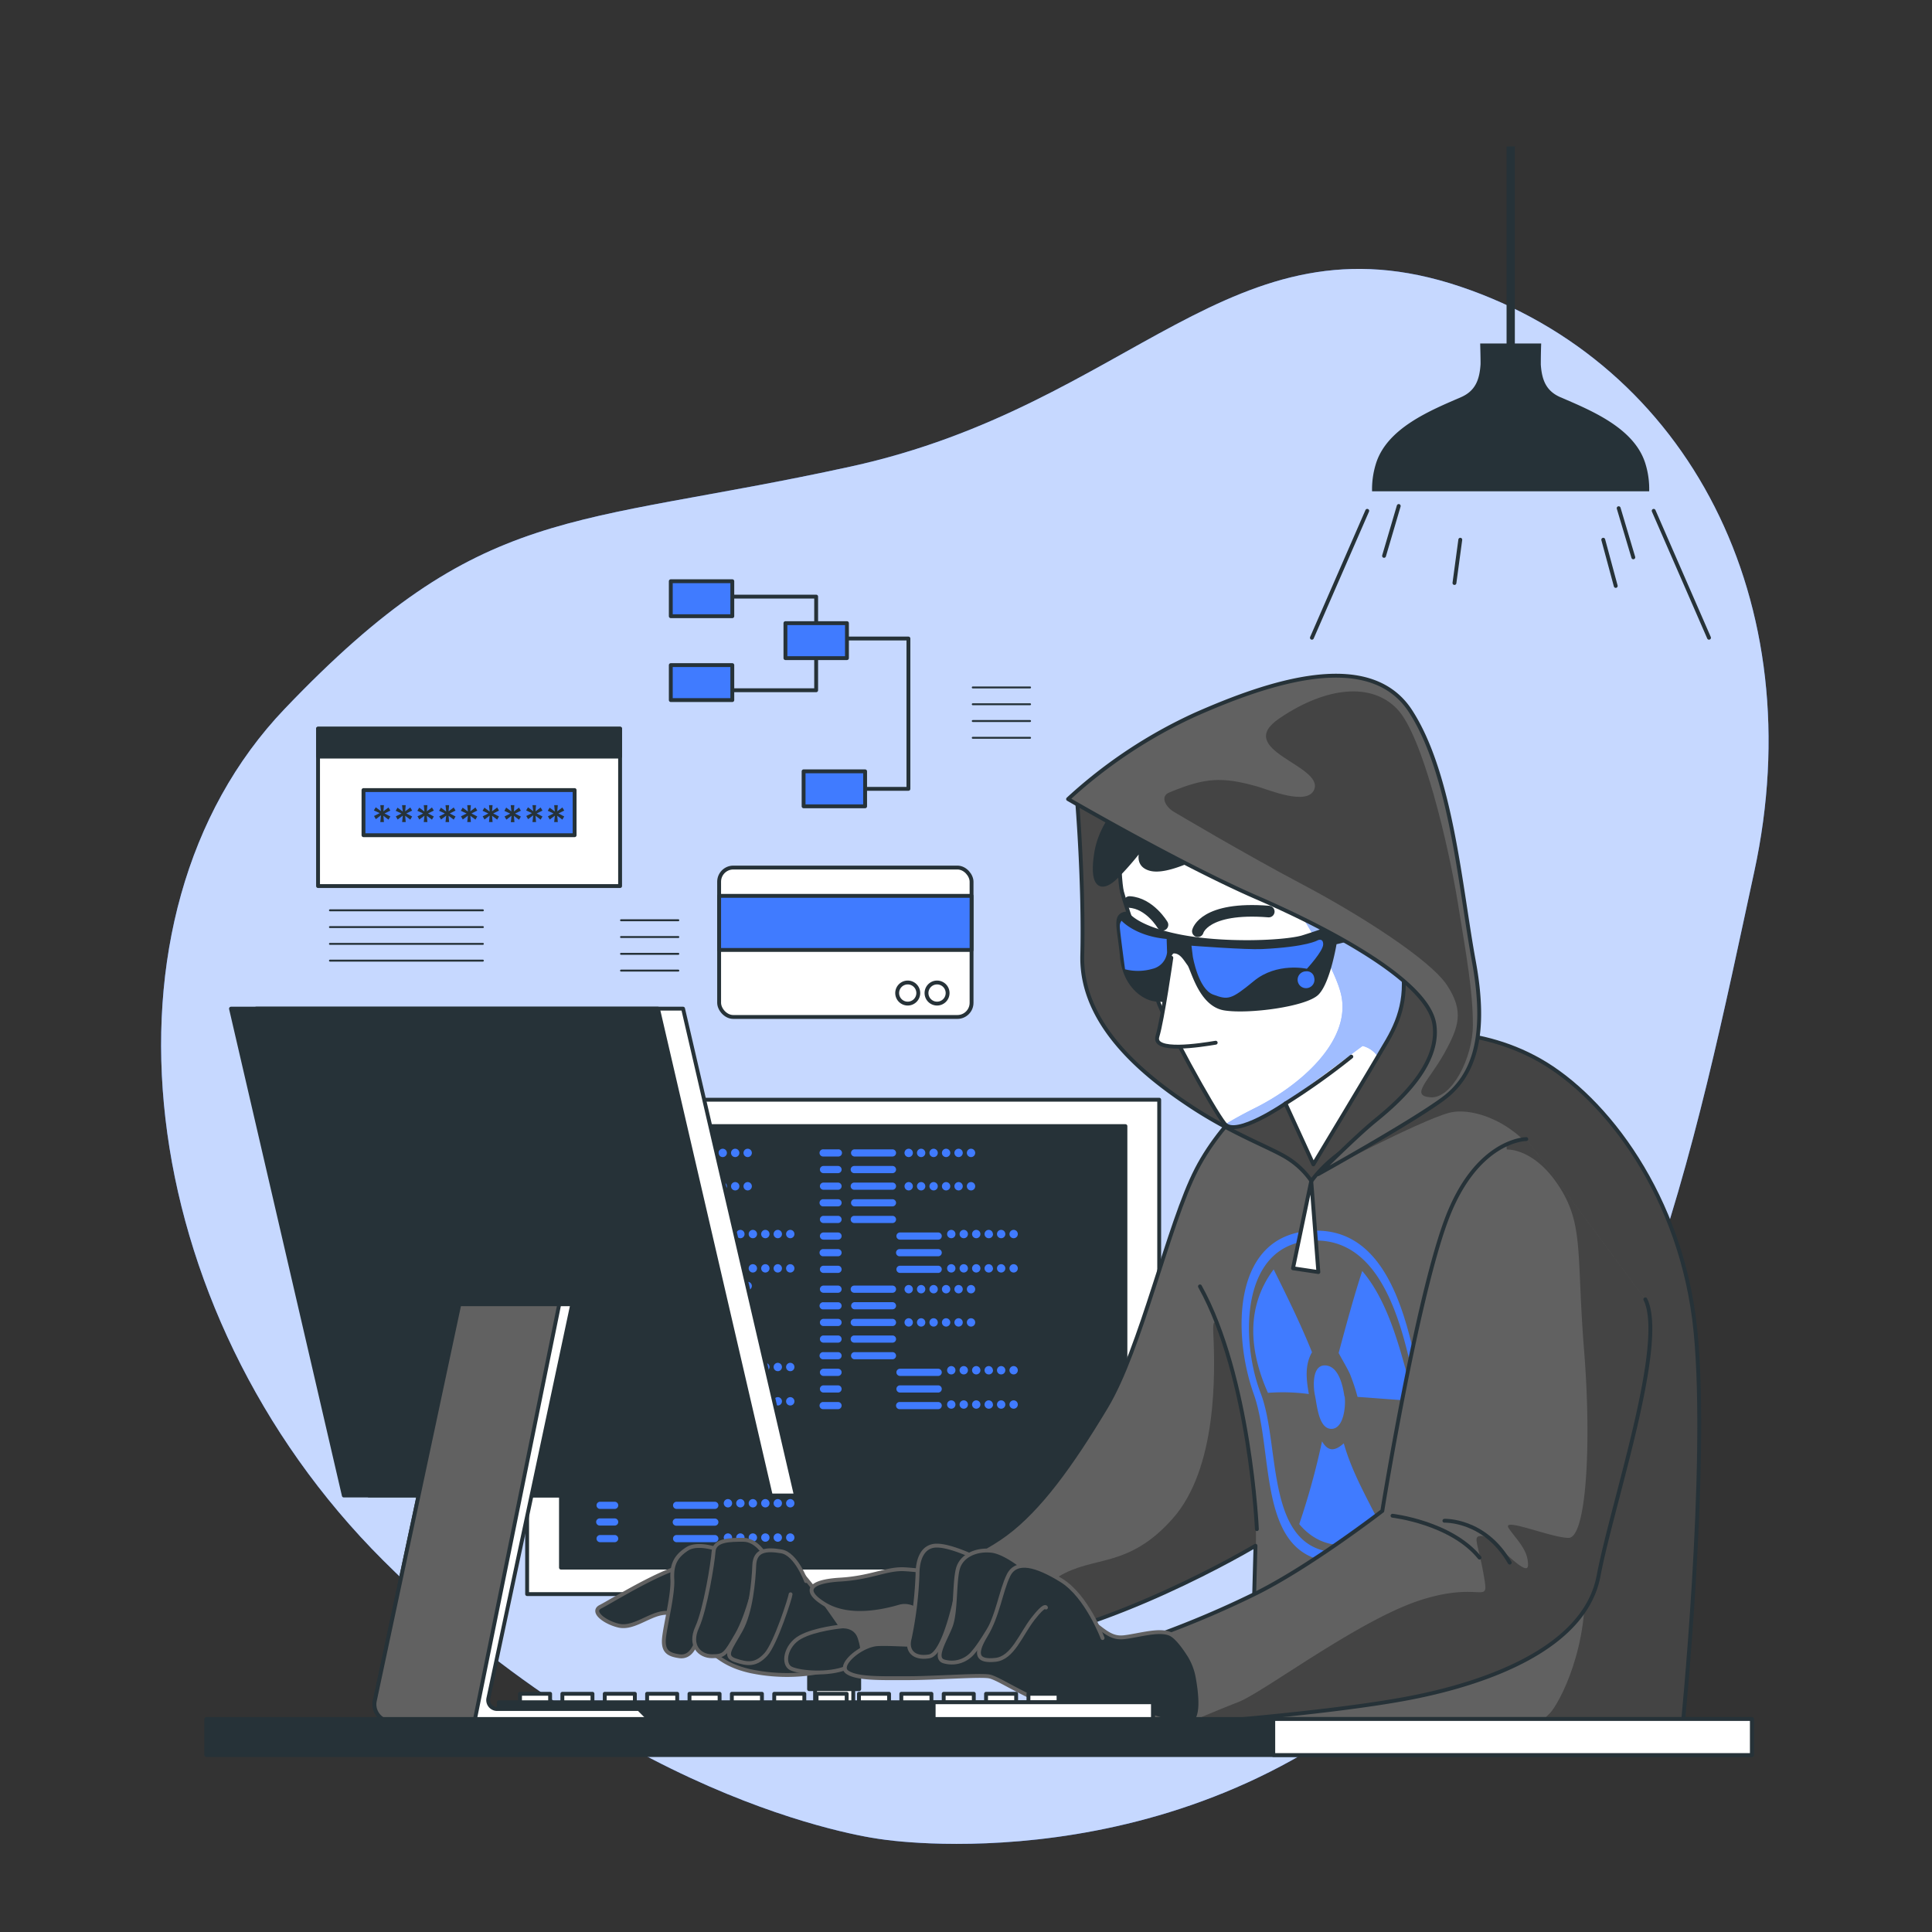<svg xmlns="http://www.w3.org/2000/svg" xmlns:xlink="http://www.w3.org/1999/xlink" viewBox="0 0 500 500"><rect x="0" y="0" width="500" height="500" fill="#333333" stroke="none"/><defs><clipPath id="freepik--clip-path--inject-122"><path d="M330.91,278.32s-13.86,10-21.23,24.27-14.3,46.36-23.39,61.52S269,390.54,260.29,397s-21.66,10.83-29,12.13-27.3,3.47-27.3,3.47l.87,16.46s16.9.44,49-2.6,71.06-26.43,71.06-26.43l-1.3,48.1H435.33s6.93-68.46,3.47-103.56S415.4,284,398.5,274.42s-34.66-7.36-45.49-6.5S330.91,278.32,330.91,278.32Z" style="fill:#616161;stroke:#263238;stroke-linecap:round;stroke-linejoin:round"></path></clipPath><clipPath id="freepik--clip-path-2--inject-122"><path d="M289.37,208.18s0,18.7,1,22.64,7.55,22.63,9.19,27.88,14.43,28.53,17.38,32.14,15.74-5.25,15.74-5.25l7.22,15.75s15.59-25.88,19.2-32.12,5.65-13.12,3-23-2.88-10.2-19.28-18.07-40.34-17.05-44.93-20.33S290,205.89,289.37,208.18Z" style="fill:#fff;stroke:#263238;stroke-linecap:round;stroke-linejoin:round"></path></clipPath><clipPath id="freepik--clip-path-3--inject-122"><path d="M276.42,206.8s29.32,17,48.77,25.45,44.22,21.67,46,32.72-10.61,21.23-15.47,25.2-14.6,13.71-14.6,13.71,23.88-13.26,32.28-19.45,11.5-16.81,8-35.82-5.75-48.2-16.36-64.56-36.7-7.52-55.71.88A125.47,125.47,0,0,0,276.42,206.8Z" style="fill:#616161;stroke:#263238;stroke-linecap:round;stroke-linejoin:round"></path></clipPath><clipPath id="freepik--clip-path-4--inject-122"><path d="M395,294.79s-13,0-20.8,21.23-16.46,75-16.46,75-19.07,14.74-33.37,21.67A250.61,250.61,0,0,1,300.15,423s6.68,13.46,6.07,18.63c-.22,1.83,2.15,4.38,2.15,4.38s36-2.65,56.34-6.55,45.49-13,49-31.63,17.73-60.29,12.1-71.56" style="fill:#616161;stroke:#263238;stroke-linecap:round;stroke-linejoin:round"></path></clipPath></defs><g id="freepik--background-simple--inject-122"><path d="M228.16,476s75.68,12.15,135.06-41S438.91,295.24,454,225.59,437,94,377.86,74.15s-84.75,30.64-157.73,46.6-95.18,9-146.47,62.71S34.19,339.05,99.18,403.84,228.16,476,228.16,476Z" style="fill:#407BFF"></path><path d="M228.16,476s75.68,12.15,135.06-41S438.91,295.24,454,225.59,437,94,377.86,74.15s-84.75,30.64-157.73,46.6-95.18,9-146.47,62.71S34.19,339.05,99.18,403.84,228.16,476,228.16,476Z" style="fill:#fff;opacity:0.7"></path></g><g id="freepik--Lamp--inject-122"><path d="M425.83,120c-2.82-9.2-14-13.76-22-17.2-3.73-1.62-4.8-4.51-5.07-8.45,0-.43,0-3,.1-5.46H383.07c.07,2.49.12,5,.09,5.46-.27,3.94-1.34,6.83-5.07,8.45-7.95,3.44-19.15,8-22,17.2a22.17,22.17,0,0,0-1,7.15h71.72A22.17,22.17,0,0,0,425.83,120Z" style="fill:#263238"></path><rect x="389.9" y="37.89" width="2.14" height="52.47" style="fill:#263238"></rect><line x1="353.84" y1="132.2" x2="339.52" y2="165.05" style="fill:none;stroke:#263238;stroke-linecap:round;stroke-linejoin:round"></line><line x1="427.97" y1="132.2" x2="442.29" y2="165.05" style="fill:none;stroke:#263238;stroke-linecap:round;stroke-linejoin:round"></line><line x1="361.99" y1="130.95" x2="358.19" y2="143.86" style="fill:none;stroke:#263238;stroke-linecap:round;stroke-linejoin:round"></line><line x1="418.91" y1="131.52" x2="422.7" y2="144.24" style="fill:none;stroke:#263238;stroke-linecap:round;stroke-linejoin:round"></line><line x1="414.92" y1="139.68" x2="418.15" y2="151.64" style="fill:none;stroke:#263238;stroke-linecap:round;stroke-linejoin:round"></line><line x1="377.92" y1="139.68" x2="376.41" y2="150.88" style="fill:none;stroke:#263238;stroke-linecap:round;stroke-linejoin:round"></line></g><g id="freepik--Icons--inject-122"><polyline points="185.9 154.4 211.22 154.4 211.22 178.64 183.73 178.64" style="fill:none;stroke:#263238;stroke-linecap:round;stroke-linejoin:round"></polyline><polyline points="215.93 204.15 235.1 204.15 235.1 165.25 217.01 165.25" style="fill:none;stroke:#263238;stroke-linecap:round;stroke-linejoin:round"></polyline><rect x="173.6" y="150.42" width="15.92" height="9.05" style="fill:#407BFF;stroke:#263238;stroke-linecap:round;stroke-linejoin:round"></rect><rect x="203.27" y="161.27" width="15.92" height="9.05" style="fill:#407BFF;stroke:#263238;stroke-linecap:round;stroke-linejoin:round"></rect><rect x="207.97" y="199.62" width="15.92" height="9.05" style="fill:#407BFF;stroke:#263238;stroke-linecap:round;stroke-linejoin:round"></rect><rect x="173.6" y="172.13" width="15.92" height="9.05" style="fill:#407BFF;stroke:#263238;stroke-linecap:round;stroke-linejoin:round"></rect><rect x="186.11" y="224.52" width="65.33" height="38.67" rx="3.67" style="fill:#fff;stroke:#263238;stroke-linecap:round;stroke-linejoin:round"></rect><rect x="186.11" y="231.85" width="65.33" height="14" style="fill:#407BFF;stroke:#263238;stroke-linecap:round;stroke-linejoin:round"></rect><path d="M237.65,257a2.73,2.73,0,1,0-2.73,2.73A2.73,2.73,0,0,0,237.65,257Z" style="fill:#fff;stroke:#263238;stroke-linecap:round;stroke-linejoin:round"></path><path d="M245.24,257a2.73,2.73,0,1,0-2.73,2.73A2.73,2.73,0,0,0,245.24,257Z" style="fill:#fff;stroke:#263238;stroke-linecap:round;stroke-linejoin:round"></path><rect x="82.31" y="188.58" width="78.17" height="40.73" style="fill:#fff;stroke:#263238;stroke-linecap:round;stroke-linejoin:round"></rect><rect x="82.31" y="188.58" width="78.17" height="7.22" style="fill:#263238;stroke:#263238;stroke-linecap:round;stroke-linejoin:round"></rect><rect x="94.07" y="204.47" width="54.64" height="11.68" style="fill:#407BFF;stroke:#263238;stroke-linecap:round;stroke-linejoin:round"></rect><path d="M98.42,208.37h.94l-.14,1.6,1.32-1,.48.81-1.51.74,1.51.78-.48.82-1.32-1,.14,1.63h-.94L98.6,211l-1.33,1-.47-.82,1.46-.74-1.5-.7.48-.81,1.35,1Z" style="fill:#263238"></path><path d="M104.05,208.37H105l-.14,1.6,1.33-1,.47.81-1.5.74,1.5.78-.47.82-1.33-1,.14,1.63h-.93l.17-1.66-1.33,1-.47-.82,1.47-.74-1.5-.7.47-.81,1.36,1Z" style="fill:#263238"></path><path d="M109.67,208.37h.94l-.14,1.6,1.32-1,.48.81-1.51.74,1.51.78-.48.82-1.32-1,.14,1.63h-.94l.18-1.66-1.33,1-.47-.82,1.46-.74-1.5-.7.48-.81,1.35,1Z" style="fill:#263238"></path><path d="M115.3,208.37h.93l-.14,1.6,1.33-1,.47.81-1.5.74,1.5.78-.47.82-1.33-1,.14,1.63h-.93l.17-1.66-1.33,1-.47-.82,1.47-.74-1.5-.7.47-.81,1.36,1Z" style="fill:#263238"></path><path d="M120.92,208.37h.94l-.14,1.6,1.32-1,.48.81-1.51.74,1.51.78-.48.82-1.32-1,.14,1.63h-.94l.18-1.66-1.33,1-.47-.82,1.46-.74-1.5-.7.48-.81,1.35,1Z" style="fill:#263238"></path><path d="M126.55,208.37h.93l-.14,1.6,1.33-1,.47.81-1.5.74,1.5.78-.47.82-1.33-1,.14,1.63h-.93l.17-1.66-1.33,1-.47-.82,1.47-.74-1.5-.7.47-.81,1.36,1Z" style="fill:#263238"></path><path d="M132.17,208.37h.94L133,210l1.32-1,.48.81-1.51.74,1.51.78-.48.82-1.32-1,.14,1.63h-.94l.18-1.66-1.33,1-.47-.82,1.46-.74-1.5-.7L131,209l1.35,1Z" style="fill:#263238"></path><path d="M137.8,208.37h.93l-.14,1.6,1.33-1,.47.81-1.5.74,1.5.78-.47.82-1.33-1,.14,1.63h-.93L138,211l-1.33,1-.47-.82,1.47-.74-1.5-.7.47-.81,1.36,1Z" style="fill:#263238"></path><path d="M143.42,208.37h.94l-.14,1.6,1.32-1,.48.81-1.51.74,1.51.78-.48.82-1.32-1,.14,1.63h-.94l.18-1.66-1.33,1-.47-.82,1.46-.74-1.5-.7.48-.81,1.35,1Z" style="fill:#263238"></path><line x1="251.75" y1="177.91" x2="266.58" y2="177.91" style="fill:none;stroke:#263238;stroke-linecap:round;stroke-linejoin:round;stroke-width:0.5px"></line><line x1="251.75" y1="182.26" x2="266.58" y2="182.26" style="fill:none;stroke:#263238;stroke-linecap:round;stroke-linejoin:round;stroke-width:0.5px"></line><line x1="251.75" y1="186.6" x2="266.58" y2="186.6" style="fill:none;stroke:#263238;stroke-linecap:round;stroke-linejoin:round;stroke-width:0.5px"></line><line x1="251.75" y1="190.94" x2="266.58" y2="190.94" style="fill:none;stroke:#263238;stroke-linecap:round;stroke-linejoin:round;stroke-width:0.5px"></line><line x1="160.72" y1="238.16" x2="175.55" y2="238.16" style="fill:none;stroke:#263238;stroke-linecap:round;stroke-linejoin:round;stroke-width:0.5px"></line><line x1="160.72" y1="242.5" x2="175.55" y2="242.5" style="fill:none;stroke:#263238;stroke-linecap:round;stroke-linejoin:round;stroke-width:0.5px"></line><line x1="160.72" y1="246.85" x2="175.55" y2="246.85" style="fill:none;stroke:#263238;stroke-linecap:round;stroke-linejoin:round;stroke-width:0.5px"></line><line x1="160.72" y1="251.19" x2="175.55" y2="251.19" style="fill:none;stroke:#263238;stroke-linecap:round;stroke-linejoin:round;stroke-width:0.5px"></line><line x1="85.39" y1="235.59" x2="124.97" y2="235.59" style="fill:none;stroke:#263238;stroke-linecap:round;stroke-linejoin:round;stroke-width:0.5px"></line><line x1="85.39" y1="239.93" x2="124.97" y2="239.93" style="fill:none;stroke:#263238;stroke-linecap:round;stroke-linejoin:round;stroke-width:0.5px"></line><line x1="85.39" y1="244.27" x2="124.97" y2="244.27" style="fill:none;stroke:#263238;stroke-linecap:round;stroke-linejoin:round;stroke-width:0.5px"></line><line x1="85.39" y1="248.61" x2="124.97" y2="248.61" style="fill:none;stroke:#263238;stroke-linecap:round;stroke-linejoin:round;stroke-width:0.5px"></line></g><g id="freepik--device-2--inject-122"><rect x="210.94" y="409.82" width="9.88" height="37.64" style="fill:#fff;stroke:#263238;stroke-linecap:round;stroke-linejoin:round"></rect><rect x="209.39" y="409.82" width="12.97" height="27.33" style="fill:#263238;stroke:#263238;stroke-linecap:round;stroke-linejoin:round"></rect><rect x="136.42" y="284.6" width="163.58" height="127.95" style="fill:#fff;stroke:#263238;stroke-linecap:round;stroke-linejoin:round"></rect><rect x="145.18" y="291.44" width="146.08" height="114.26" style="fill:#263238;stroke:#263238;stroke-linecap:round;stroke-linejoin:round"></rect><path d="M159.07,299.3h-3.76a.93.93,0,1,1,0-1.85h3.76a.93.93,0,1,1,0,1.85Zm.93,3.38a.93.93,0,0,0-.93-.93h-3.76a.93.93,0,0,0,0,1.86h3.76A.93.93,0,0,0,160,302.68Zm0,4.3a.93.93,0,0,0-.93-.93h-3.76a.93.93,0,0,0,0,1.86h3.76A.92.92,0,0,0,160,307Zm0,4.31a.92.92,0,0,0-.93-.93h-3.76a.93.93,0,1,0,0,1.85h3.76A.92.92,0,0,0,160,311.29Zm0,4.3a.93.93,0,0,0-.93-.93h-3.76a.93.93,0,0,0,0,1.86h3.76A.93.93,0,0,0,160,315.59Zm0,4.3a.93.93,0,0,0-.93-.93h-3.76a.93.93,0,0,0,0,1.86h3.76A.92.92,0,0,0,160,319.89Zm0,4.31a.92.92,0,0,0-.93-.93h-3.76a.93.93,0,1,0,0,1.85h3.76A.92.92,0,0,0,160,324.2Zm0,4.3a.93.93,0,0,0-.93-.93h-3.76a.93.93,0,0,0,0,1.86h3.76A.93.93,0,0,0,160,328.5Zm14.09-30.12a.93.93,0,0,0-.93-.93h-9.88a.93.93,0,1,0,0,1.85h9.88A.93.93,0,0,0,174.09,298.38Zm0,4.3a.93.93,0,0,0-.93-.93h-9.88a.93.93,0,1,0,0,1.86h9.88A.93.93,0,0,0,174.09,302.68Zm0,4.3a.93.93,0,0,0-.93-.93h-9.88a.93.93,0,0,0,0,1.86h9.88A.93.93,0,0,0,174.09,307Zm0,4.31a.93.93,0,0,0-.93-.93h-9.88a.93.93,0,1,0,0,1.85h9.88A.93.93,0,0,0,174.09,311.29Zm0,4.3a.93.93,0,0,0-.93-.93h-9.88a.93.93,0,0,0,0,1.86h9.88A.93.93,0,0,0,174.09,315.59Zm11.83,4.3A.93.93,0,0,0,185,319h-9.88a.93.93,0,0,0,0,1.86H185A.92.92,0,0,0,185.92,319.89Zm0,4.31a.92.92,0,0,0-.93-.93h-9.88a.93.93,0,1,0,0,1.85H185A.92.92,0,0,0,185.92,324.2Zm0,4.3a.93.93,0,0,0-.93-.93h-9.88a.93.93,0,0,0,0,1.86H185A.93.93,0,0,0,185.92,328.5Zm-7.48-30.12a1.08,1.08,0,1,0-1.08,1.07A1.08,1.08,0,0,0,178.44,298.38Zm3.23,0a1.08,1.08,0,1,0-1.08,1.07A1.08,1.08,0,0,0,181.67,298.38Zm3.22,0a1.08,1.08,0,1,0-1.07,1.07A1.07,1.07,0,0,0,184.89,298.38Zm3.23,0a1.08,1.08,0,1,0-1.08,1.07A1.08,1.08,0,0,0,188.12,298.38Zm3.23,0a1.08,1.08,0,1,0-1.08,1.07A1.08,1.08,0,0,0,191.35,298.38Zm3.23,0a1.08,1.08,0,1,0-1.08,1.07A1.08,1.08,0,0,0,194.58,298.38ZM178.44,307a1.08,1.08,0,1,0-1.08,1.08A1.07,1.07,0,0,0,178.44,307Zm3.23,0a1.08,1.08,0,1,0-1.08,1.08A1.08,1.08,0,0,0,181.67,307Zm3.22,0a1.08,1.08,0,1,0-1.07,1.08A1.07,1.07,0,0,0,184.89,307Zm3.23,0a1.08,1.08,0,1,0-1.08,1.08A1.07,1.07,0,0,0,188.12,307Zm3.23,0a1.08,1.08,0,1,0-1.08,1.08A1.07,1.07,0,0,0,191.35,307Zm3.23,0a1.08,1.08,0,1,0-1.08,1.08A1.08,1.08,0,0,0,194.58,307Zm-5.11,12.37a1.08,1.08,0,1,0-1.08,1.08A1.08,1.08,0,0,0,189.47,319.35Zm3.22,0a1.08,1.08,0,1,0-1.07,1.08A1.07,1.07,0,0,0,192.69,319.35Zm3.23,0a1.08,1.08,0,1,0-1.08,1.08A1.07,1.07,0,0,0,195.92,319.35Zm3.23,0a1.08,1.08,0,1,0-1.08,1.08A1.07,1.07,0,0,0,199.15,319.35Zm3.22,0a1.08,1.08,0,1,0-1.07,1.08A1.07,1.07,0,0,0,202.37,319.35Zm3.23,0a1.08,1.08,0,1,0-1.07,1.08A1.07,1.07,0,0,0,205.6,319.35Zm-16.13,8.88a1.08,1.08,0,1,0-1.08,1.08A1.09,1.09,0,0,0,189.47,328.23Zm3.22,0a1.08,1.08,0,1,0-1.07,1.08A1.08,1.08,0,0,0,192.69,328.23Zm3.23,0a1.08,1.08,0,1,0-1.08,1.08A1.08,1.08,0,0,0,195.92,328.23Zm3.23,0a1.08,1.08,0,1,0-1.08,1.08A1.08,1.08,0,0,0,199.15,328.23Zm3.22,0a1.08,1.08,0,1,0-1.07,1.08A1.08,1.08,0,0,0,202.37,328.23Zm3.23,0a1.08,1.08,0,1,0-1.07,1.08A1.08,1.08,0,0,0,205.6,328.23Z" style="fill:#407BFF"></path><path d="M159.07,333.74h-3.76a.93.93,0,0,1,0-1.86h3.76a.93.93,0,0,1,0,1.86Zm.93,3.37a.92.92,0,0,0-.93-.92h-3.76a.93.93,0,1,0,0,1.85h3.76A.92.92,0,0,0,160,337.11Zm0,4.31a.92.92,0,0,0-.93-.93h-3.76a.93.93,0,0,0,0,1.86h3.76A.93.93,0,0,0,160,341.42Zm0,4.3a.93.93,0,0,0-.93-.93h-3.76a.93.93,0,0,0,0,1.86h3.76A.93.93,0,0,0,160,345.72Zm0,4.3a.93.93,0,0,0-.93-.93h-3.76a.93.93,0,0,0,0,1.86h3.76A.92.92,0,0,0,160,350Zm0,4.31a.92.92,0,0,0-.93-.93h-3.76a.93.93,0,0,0,0,1.86h3.76A.93.93,0,0,0,160,354.33Zm0,4.3a.93.93,0,0,0-.93-.93h-3.76a.93.93,0,0,0,0,1.86h3.76A.93.93,0,0,0,160,358.63Zm0,4.3a.93.93,0,0,0-.93-.93h-3.76a.93.93,0,0,0,0,1.86h3.76A.92.92,0,0,0,160,362.93Zm14.09-30.12a.93.93,0,0,0-.93-.93h-9.88a.93.93,0,1,0,0,1.86h9.88A.93.93,0,0,0,174.09,332.81Zm0,4.3a.93.93,0,0,0-.93-.92h-9.88a.93.93,0,1,0,0,1.85h9.88A.93.93,0,0,0,174.09,337.11Zm0,4.31a.93.93,0,0,0-.93-.93h-9.88a.93.93,0,1,0,0,1.86h9.88A.93.93,0,0,0,174.09,341.42Zm0,4.3a.93.93,0,0,0-.93-.93h-9.88a.93.93,0,0,0,0,1.86h9.88A.93.93,0,0,0,174.09,345.72Zm0,4.3a.93.93,0,0,0-.93-.93h-9.88a.93.93,0,0,0,0,1.86h9.88A.93.93,0,0,0,174.09,350Zm11.83,4.31a.92.92,0,0,0-.93-.93h-9.88a.93.93,0,1,0,0,1.86H185A.93.93,0,0,0,185.92,354.33Zm0,4.3a.93.93,0,0,0-.93-.93h-9.88a.93.93,0,0,0,0,1.86H185A.93.93,0,0,0,185.92,358.63Zm0,4.3A.93.93,0,0,0,185,362h-9.88a.93.93,0,1,0,0,1.86H185A.92.92,0,0,0,185.92,362.93Zm-7.48-30.12a1.08,1.08,0,1,0-1.08,1.08A1.08,1.08,0,0,0,178.44,332.81Zm3.23,0a1.08,1.08,0,1,0-1.08,1.08A1.09,1.09,0,0,0,181.67,332.81Zm3.22,0a1.08,1.08,0,1,0-1.07,1.08A1.08,1.08,0,0,0,184.89,332.81Zm3.23,0a1.08,1.08,0,1,0-1.08,1.08A1.08,1.08,0,0,0,188.12,332.81Zm3.23,0a1.08,1.08,0,1,0-1.08,1.08A1.08,1.08,0,0,0,191.35,332.81Zm3.23,0a1.08,1.08,0,1,0-1.08,1.08A1.09,1.09,0,0,0,194.58,332.81Zm-16.14,8.61a1.08,1.08,0,1,0-1.08,1.07A1.08,1.08,0,0,0,178.44,341.42Zm3.23,0a1.08,1.08,0,1,0-1.08,1.07A1.08,1.08,0,0,0,181.67,341.42Zm3.22,0a1.08,1.08,0,1,0-1.07,1.07A1.07,1.07,0,0,0,184.89,341.42Zm3.23,0a1.08,1.08,0,1,0-1.08,1.07A1.08,1.08,0,0,0,188.12,341.42Zm3.23,0a1.08,1.08,0,1,0-1.08,1.07A1.08,1.08,0,0,0,191.35,341.42Zm3.23,0a1.08,1.08,0,1,0-1.08,1.07A1.08,1.08,0,0,0,194.58,341.42Zm-5.11,12.37a1.08,1.08,0,1,0-1.08,1.07A1.08,1.08,0,0,0,189.47,353.79Zm3.22,0a1.08,1.08,0,1,0-1.07,1.07A1.07,1.07,0,0,0,192.69,353.79Zm3.23,0a1.08,1.08,0,1,0-1.08,1.07A1.08,1.08,0,0,0,195.92,353.79Zm3.23,0a1.08,1.08,0,1,0-1.08,1.07A1.08,1.08,0,0,0,199.15,353.79Zm3.22,0a1.08,1.08,0,1,0-1.07,1.07A1.07,1.07,0,0,0,202.37,353.79Zm3.23,0a1.08,1.08,0,1,0-1.07,1.07A1.07,1.07,0,0,0,205.6,353.79Zm-16.13,8.87a1.08,1.08,0,1,0-1.08,1.08A1.08,1.08,0,0,0,189.47,362.66Zm3.22,0a1.08,1.08,0,1,0-1.07,1.08A1.07,1.07,0,0,0,192.69,362.66Zm3.23,0a1.08,1.08,0,1,0-1.08,1.08A1.07,1.07,0,0,0,195.92,362.66Zm3.23,0a1.08,1.08,0,1,0-1.08,1.08A1.07,1.07,0,0,0,199.15,362.66Zm3.22,0a1.08,1.08,0,1,0-1.07,1.08A1.07,1.07,0,0,0,202.37,362.66Zm3.23,0a1.08,1.08,0,1,0-1.07,1.08A1.07,1.07,0,0,0,205.6,362.66Z" style="fill:#407BFF"></path><path d="M159.07,369h-3.76a.93.93,0,0,1,0-1.86h3.76a.93.93,0,0,1,0,1.86Zm.93,3.37a.93.93,0,0,0-.93-.93h-3.76a.93.93,0,0,0,0,1.86h3.76A.93.93,0,0,0,160,372.38Zm0,4.3a.93.93,0,0,0-.93-.93h-3.76a.93.93,0,0,0,0,1.86h3.76A.92.92,0,0,0,160,376.68Zm0,4.31a.92.92,0,0,0-.93-.93h-3.76a.93.93,0,1,0,0,1.85h3.76A.92.92,0,0,0,160,381Zm0,4.3a.93.93,0,0,0-.93-.93h-3.76a.93.93,0,0,0,0,1.86h3.76A.93.93,0,0,0,160,385.29Zm0,4.3a.93.93,0,0,0-.93-.93h-3.76a.93.93,0,0,0,0,1.86h3.76A.92.92,0,0,0,160,389.59Zm0,4.31a.92.92,0,0,0-.93-.93h-3.76a.93.93,0,1,0,0,1.85h3.76A.92.92,0,0,0,160,393.9Zm0,4.3a.93.93,0,0,0-.93-.93h-3.76a.93.93,0,0,0,0,1.86h3.76A.93.93,0,0,0,160,398.2Zm14.09-30.12a.93.93,0,0,0-.93-.93h-9.88a.93.93,0,1,0,0,1.86h9.88A.93.93,0,0,0,174.09,368.08Zm0,4.3a.93.93,0,0,0-.93-.93h-9.88a.93.93,0,0,0,0,1.86h9.88A.93.93,0,0,0,174.09,372.38Zm0,4.3a.93.93,0,0,0-.93-.93h-9.88a.93.93,0,0,0,0,1.86h9.88A.93.93,0,0,0,174.09,376.68Zm0,4.31a.93.93,0,0,0-.93-.93h-9.88a.93.93,0,1,0,0,1.85h9.88A.93.93,0,0,0,174.09,381Zm0,4.3a.93.93,0,0,0-.93-.93h-9.88a.93.93,0,1,0,0,1.86h9.88A.93.93,0,0,0,174.09,385.29Zm11.83,4.3a.93.93,0,0,0-.93-.93h-9.88a.93.93,0,0,0,0,1.86H185A.92.92,0,0,0,185.92,389.59Zm0,4.31A.92.92,0,0,0,185,393h-9.88a.93.93,0,1,0,0,1.85H185A.92.92,0,0,0,185.92,393.9Zm0,4.3a.93.93,0,0,0-.93-.93h-9.88a.93.93,0,1,0,0,1.86H185A.93.93,0,0,0,185.92,398.2Zm-7.48-30.12a1.08,1.08,0,1,0-1.08,1.07A1.08,1.08,0,0,0,178.44,368.08Zm3.23,0a1.08,1.08,0,1,0-1.08,1.07A1.08,1.08,0,0,0,181.67,368.08Zm3.22,0a1.08,1.08,0,1,0-1.07,1.07A1.07,1.07,0,0,0,184.89,368.08Zm3.23,0a1.08,1.08,0,1,0-1.08,1.07A1.08,1.08,0,0,0,188.12,368.08Zm3.23,0a1.08,1.08,0,1,0-1.08,1.07A1.08,1.08,0,0,0,191.35,368.08Zm3.23,0a1.08,1.08,0,1,0-1.08,1.07A1.08,1.08,0,0,0,194.58,368.08Zm-16.14,8.6a1.08,1.08,0,1,0-1.08,1.08A1.07,1.07,0,0,0,178.44,376.68Zm3.23,0a1.08,1.08,0,1,0-1.08,1.08A1.08,1.08,0,0,0,181.67,376.68Zm3.22,0a1.08,1.08,0,1,0-1.07,1.08A1.07,1.07,0,0,0,184.89,376.68Zm3.23,0a1.08,1.08,0,1,0-1.08,1.08A1.07,1.07,0,0,0,188.12,376.68Zm3.23,0a1.08,1.08,0,1,0-1.08,1.08A1.07,1.07,0,0,0,191.35,376.68Zm3.23,0a1.08,1.08,0,1,0-1.08,1.08A1.08,1.08,0,0,0,194.58,376.68Zm-5.11,12.37a1.08,1.08,0,1,0-1.08,1.08A1.08,1.08,0,0,0,189.47,389.05Zm3.22,0a1.08,1.08,0,1,0-1.07,1.08A1.07,1.07,0,0,0,192.69,389.05Zm3.23,0a1.08,1.08,0,1,0-1.08,1.08A1.07,1.07,0,0,0,195.92,389.05Zm3.23,0a1.08,1.08,0,1,0-1.08,1.08A1.07,1.07,0,0,0,199.15,389.05Zm3.22,0a1.08,1.08,0,1,0-1.07,1.08A1.07,1.07,0,0,0,202.37,389.05Zm3.23,0a1.08,1.08,0,1,0-1.07,1.08A1.07,1.07,0,0,0,205.6,389.05Zm-16.13,8.88a1.08,1.08,0,1,0-1.08,1.08A1.09,1.09,0,0,0,189.47,397.93Zm3.22,0a1.08,1.08,0,1,0-1.07,1.08A1.08,1.08,0,0,0,192.69,397.93Zm3.23,0a1.08,1.08,0,1,0-1.08,1.08A1.08,1.08,0,0,0,195.92,397.93Zm3.23,0a1.08,1.08,0,1,0-1.08,1.08A1.08,1.08,0,0,0,199.15,397.93Zm3.22,0A1.08,1.08,0,1,0,201.3,399,1.08,1.08,0,0,0,202.37,397.93Zm3.23,0a1.08,1.08,0,1,0-1.07,1.08A1.08,1.08,0,0,0,205.6,397.93Z" style="fill:#407BFF"></path><path d="M216.88,299.3h-3.76a.93.93,0,1,1,0-1.85h3.76a.93.93,0,1,1,0,1.85Zm.93,3.38a.93.93,0,0,0-.93-.93h-3.76a.93.93,0,1,0,0,1.86h3.76A.93.93,0,0,0,217.81,302.68Zm0,4.3a.93.93,0,0,0-.93-.93h-3.76a.93.93,0,0,0,0,1.86h3.76A.92.92,0,0,0,217.81,307Zm0,4.31a.92.92,0,0,0-.93-.93h-3.76a.93.93,0,1,0,0,1.85h3.76A.92.92,0,0,0,217.81,311.29Zm0,4.3a.93.93,0,0,0-.93-.93h-3.76a.93.93,0,0,0,0,1.86h3.76A.93.93,0,0,0,217.81,315.59Zm0,4.3a.93.93,0,0,0-.93-.93h-3.76a.93.93,0,0,0,0,1.86h3.76A.92.92,0,0,0,217.81,319.89Zm0,4.31a.92.92,0,0,0-.93-.93h-3.76a.93.93,0,1,0,0,1.85h3.76A.92.92,0,0,0,217.81,324.2Zm0,4.3a.93.93,0,0,0-.93-.93h-3.76a.93.93,0,0,0,0,1.86h3.76A.93.93,0,0,0,217.81,328.5Zm14.09-30.12a.93.93,0,0,0-.93-.93h-9.89a.93.93,0,0,0,0,1.85H231A.93.93,0,0,0,231.9,298.38Zm0,4.3a.93.93,0,0,0-.93-.93h-9.89a.93.93,0,0,0,0,1.86H231A.93.93,0,0,0,231.9,302.68Zm0,4.3a.93.93,0,0,0-.93-.93h-9.89a.93.93,0,0,0,0,1.86H231A.93.93,0,0,0,231.9,307Zm0,4.31a.93.93,0,0,0-.93-.93h-9.89a.93.93,0,0,0,0,1.85H231A.93.93,0,0,0,231.9,311.29Zm0,4.3a.93.93,0,0,0-.93-.93h-9.89a.93.93,0,0,0,0,1.86H231A.93.93,0,0,0,231.9,315.59Zm11.83,4.3a.93.93,0,0,0-.93-.93h-9.88a.93.93,0,1,0,0,1.86h9.88A.92.92,0,0,0,243.73,319.89Zm0,4.31a.92.92,0,0,0-.93-.93h-9.88a.93.93,0,1,0,0,1.85h9.88A.92.92,0,0,0,243.73,324.2Zm0,4.3a.93.93,0,0,0-.93-.93h-9.88a.93.93,0,1,0,0,1.86h9.88A.93.93,0,0,0,243.73,328.5Zm-7.48-30.12a1.08,1.08,0,1,0-1.08,1.07A1.08,1.08,0,0,0,236.25,298.38Zm3.22,0a1.08,1.08,0,1,0-1.07,1.07A1.07,1.07,0,0,0,239.47,298.38Zm3.23,0a1.08,1.08,0,1,0-1.07,1.07A1.07,1.07,0,0,0,242.7,298.38Zm3.23,0a1.08,1.08,0,1,0-1.08,1.07A1.08,1.08,0,0,0,245.93,298.38Zm3.23,0a1.08,1.08,0,1,0-1.08,1.07A1.08,1.08,0,0,0,249.16,298.38Zm3.22,0a1.08,1.08,0,1,0-1.07,1.07A1.07,1.07,0,0,0,252.38,298.38ZM236.25,307a1.08,1.08,0,1,0-1.08,1.08A1.07,1.07,0,0,0,236.25,307Zm3.22,0a1.08,1.08,0,1,0-1.07,1.08A1.07,1.07,0,0,0,239.47,307Zm3.23,0a1.08,1.08,0,1,0-1.07,1.08A1.07,1.07,0,0,0,242.7,307Zm3.23,0a1.08,1.08,0,1,0-1.08,1.08A1.07,1.07,0,0,0,245.93,307Zm3.23,0a1.08,1.08,0,1,0-1.08,1.08A1.07,1.07,0,0,0,249.16,307Zm3.22,0a1.08,1.08,0,1,0-1.07,1.08A1.07,1.07,0,0,0,252.38,307Zm-5.11,12.37a1.08,1.08,0,1,0-1.07,1.08A1.07,1.07,0,0,0,247.27,319.35Zm3.23,0a1.08,1.08,0,1,0-1.07,1.08A1.07,1.07,0,0,0,250.5,319.35Zm3.23,0a1.08,1.08,0,1,0-1.08,1.08A1.07,1.07,0,0,0,253.73,319.35Zm3.23,0a1.08,1.08,0,1,0-1.08,1.08A1.08,1.08,0,0,0,257,319.35Zm3.22,0a1.08,1.08,0,1,0-1.07,1.08A1.07,1.07,0,0,0,260.18,319.35Zm3.23,0a1.08,1.08,0,1,0-1.07,1.08A1.07,1.07,0,0,0,263.41,319.35Zm-16.14,8.88a1.08,1.08,0,1,0-1.07,1.08A1.08,1.08,0,0,0,247.27,328.23Zm3.23,0a1.08,1.08,0,1,0-1.07,1.08A1.08,1.08,0,0,0,250.5,328.23Zm3.23,0a1.08,1.08,0,1,0-1.08,1.08A1.08,1.08,0,0,0,253.73,328.23Zm3.23,0a1.08,1.08,0,1,0-1.08,1.08A1.09,1.09,0,0,0,257,328.23Zm3.22,0a1.08,1.08,0,1,0-1.07,1.08A1.08,1.08,0,0,0,260.18,328.23Zm3.23,0a1.08,1.08,0,1,0-1.07,1.08A1.08,1.08,0,0,0,263.41,328.23Z" style="fill:#407BFF"></path><path d="M216.88,334.57h-3.76a.93.93,0,0,1,0-1.86h3.76a.93.93,0,0,1,0,1.86Zm.93,3.38a.92.92,0,0,0-.93-.93h-3.76a.93.93,0,1,0,0,1.85h3.76A.92.92,0,0,0,217.81,338Zm0,4.3a.93.93,0,0,0-.93-.93h-3.76a.93.93,0,0,0,0,1.86h3.76A.93.93,0,0,0,217.81,342.25Zm0,4.3a.93.93,0,0,0-.93-.93h-3.76a.93.93,0,1,0,0,1.86h3.76A.93.93,0,0,0,217.81,346.55Zm0,4.3a.92.92,0,0,0-.93-.92h-3.76a.93.93,0,1,0,0,1.85h3.76A.92.92,0,0,0,217.81,350.85Zm0,4.31a.93.93,0,0,0-.93-.93h-3.76a.93.93,0,1,0,0,1.86h3.76A.93.93,0,0,0,217.81,355.16Zm0,4.3a.93.93,0,0,0-.93-.93h-3.76a.93.93,0,1,0,0,1.86h3.76A.93.93,0,0,0,217.81,359.46Zm0,4.3a.92.92,0,0,0-.93-.92h-3.76a.93.93,0,1,0,0,1.85h3.76A.92.92,0,0,0,217.81,363.76Zm14.09-30.12a.93.93,0,0,0-.93-.93h-9.89a.93.93,0,0,0,0,1.86H231A.93.93,0,0,0,231.9,333.64Zm0,4.31A.93.93,0,0,0,231,337h-9.89a.93.93,0,0,0,0,1.85H231A.93.93,0,0,0,231.9,338Zm0,4.3a.93.93,0,0,0-.93-.93h-9.89a.93.93,0,0,0,0,1.86H231A.93.93,0,0,0,231.9,342.25Zm0,4.3a.93.93,0,0,0-.93-.93h-9.89a.93.93,0,0,0,0,1.86H231A.93.93,0,0,0,231.9,346.55Zm0,4.3a.93.93,0,0,0-.93-.92h-9.89a.93.93,0,0,0,0,1.85H231A.93.93,0,0,0,231.9,350.85Zm11.83,4.31a.93.93,0,0,0-.93-.93h-9.88a.93.93,0,0,0,0,1.86h9.88A.93.93,0,0,0,243.73,355.16Zm0,4.3a.93.93,0,0,0-.93-.93h-9.88a.93.93,0,1,0,0,1.86h9.88A.93.93,0,0,0,243.73,359.46Zm0,4.3a.92.92,0,0,0-.93-.92h-9.88a.93.93,0,1,0,0,1.85h9.88A.92.92,0,0,0,243.73,363.76Zm-7.48-30.12a1.08,1.08,0,1,0-1.08,1.08A1.07,1.07,0,0,0,236.25,333.64Zm3.22,0a1.08,1.08,0,1,0-1.07,1.08A1.07,1.07,0,0,0,239.47,333.64Zm3.23,0a1.08,1.08,0,1,0-1.07,1.08A1.07,1.07,0,0,0,242.7,333.64Zm3.23,0a1.08,1.08,0,1,0-1.08,1.08A1.07,1.07,0,0,0,245.93,333.64Zm3.23,0a1.08,1.08,0,1,0-1.08,1.08A1.07,1.07,0,0,0,249.16,333.64Zm3.22,0a1.08,1.08,0,1,0-1.07,1.08A1.07,1.07,0,0,0,252.38,333.64Zm-16.13,8.61a1.08,1.08,0,1,0-1.08,1.07A1.08,1.08,0,0,0,236.25,342.25Zm3.22,0a1.08,1.08,0,1,0-1.07,1.07A1.07,1.07,0,0,0,239.47,342.25Zm3.23,0a1.08,1.08,0,1,0-1.07,1.07A1.07,1.07,0,0,0,242.7,342.25Zm3.23,0a1.08,1.08,0,1,0-1.08,1.07A1.08,1.08,0,0,0,245.93,342.25Zm3.23,0a1.08,1.08,0,1,0-1.08,1.07A1.08,1.08,0,0,0,249.16,342.25Zm3.22,0a1.08,1.08,0,1,0-1.07,1.07A1.07,1.07,0,0,0,252.38,342.25Zm-5.11,12.37a1.08,1.08,0,1,0-1.07,1.08A1.08,1.08,0,0,0,247.27,354.62Zm3.23,0a1.08,1.08,0,1,0-1.07,1.08A1.08,1.08,0,0,0,250.5,354.62Zm3.23,0a1.08,1.08,0,1,0-1.08,1.08A1.08,1.08,0,0,0,253.73,354.62Zm3.23,0a1.08,1.08,0,1,0-1.08,1.08A1.09,1.09,0,0,0,257,354.62Zm3.22,0a1.08,1.08,0,1,0-1.07,1.08A1.08,1.08,0,0,0,260.18,354.62Zm3.23,0a1.08,1.08,0,1,0-1.07,1.08A1.08,1.08,0,0,0,263.41,354.62Zm-16.14,8.88a1.08,1.08,0,1,0-1.07,1.07A1.07,1.07,0,0,0,247.27,363.5Zm3.23,0a1.08,1.08,0,1,0-1.07,1.07A1.07,1.07,0,0,0,250.5,363.5Zm3.23,0a1.08,1.08,0,1,0-1.08,1.07A1.08,1.08,0,0,0,253.73,363.5Zm3.23,0a1.08,1.08,0,1,0-1.08,1.07A1.08,1.08,0,0,0,257,363.5Zm3.22,0a1.08,1.08,0,1,0-1.07,1.07A1.07,1.07,0,0,0,260.18,363.5Zm3.23,0a1.08,1.08,0,1,0-1.07,1.07A1.07,1.07,0,0,0,263.41,363.5Z" style="fill:#407BFF"></path></g><g id="freepik--Character--inject-122"><path d="M330.91,278.32s-13.86,10-21.23,24.27-14.3,46.36-23.39,61.52S269,390.54,260.29,397s-21.66,10.83-29,12.13-27.3,3.47-27.3,3.47l.87,16.46s16.9.44,49-2.6,71.06-26.43,71.06-26.43l-1.3,48.1H435.33s6.93-68.46,3.47-103.56S415.4,284,398.5,274.42s-34.66-7.36-45.49-6.5S330.91,278.32,330.91,278.32Z" style="fill:#616161"></path><g style="clip-path:url(#freepik--clip-path--inject-122)"><path d="M398.5,274.42c-12-6.78-24.49-7.64-34.58-7.26l-22.81,36.72S367.5,290,375,288s23,4.5,27.5,21,6,80,7.5,98.5-6.5,33.5-9,36c-1.16,1.16-3.3,2.87-4,4.67h38.33s6.93-68.46,3.47-103.56S415.4,284,398.5,274.42Z" style="opacity:0.3"></path><path d="M345.9,404.27c-20.95-.64-15.95-28.13-21.46-43.58s-5.64-41.73,15.74-42.2,25,29,28.34,44.36S366.85,404.91,345.9,404.27Zm-19.64-43.72c5.25,13.58.9,40.76,19.94,41.22s23.86-24.52,20.82-39-7.41-42.07-26.79-41.72S321,347,326.26,360.55Zm26.28-31.62c-2.28,7-4.18,14.1-6.1,21.22.95,1.82,2,3.48,2.89,5.37a50.52,50.52,0,0,1,2,6c4.89.32,9.75.78,14.65,1C362.93,351.61,360,337.64,352.54,328.93Zm-13,21c-2.95-7.31-6.41-14.36-9.92-21.41-7.33,9.81-6.24,21.25-1.48,31.95a50,50,0,0,1,10.59.31C338.08,357.05,337.61,353.3,339.57,349.91Zm8.2,23.63c-2.26,2-4,2.19-5.6-.54a189.09,189.09,0,0,1-5.9,21.42c5.85,7,14.84,7.18,21.15.54C353.85,387.77,350,381.32,347.77,373.54Zm.19-12.19c-.38-2.61-1.43-7.82-4.93-8s-3.18,5.56-2.67,7.86.9,8.46,4.15,8.56S348.34,364,348,361.35Z" style="fill:#407BFF"></path><path d="M319.5,357.5s-6-23-5.5-12.5,1,35-10.5,48S283,402.5,274,408c-5.18,3.17-19.4,12-30.28,19.39,3.17-.26,6.52-.55,10.07-.89,32.06-3,71.06-26.43,71.06-26.43l-.16,5.82C325.2,400.72,326.15,383.26,319.5,357.5Z" style="opacity:0.3"></path><path d="M325.28,395.74s-1.73-39.43-14.73-62.82" style="fill:none;stroke:#263238;stroke-linecap:round;stroke-linejoin:round"></path></g><path d="M330.91,278.32s-13.86,10-21.23,24.27-14.3,46.36-23.39,61.52S269,390.54,260.29,397s-21.66,10.83-29,12.13-27.3,3.47-27.3,3.47l.87,16.46s16.9.44,49-2.6,71.06-26.43,71.06-26.43l-1.3,48.1H435.33s6.93-68.46,3.47-103.56S415.4,284,398.5,274.42s-34.66-7.36-45.49-6.5S330.91,278.32,330.91,278.32Z" style="fill:none;stroke:#263238;stroke-linecap:round;stroke-linejoin:round"></path><path d="M220.35,425s-7.9-12.39-13.88-18.8-22.43-1.92-28.62-1.07-19.87,9.4-22.43,10.68,1.07,4.06,4.7,4.91,7.47-2.56,11.1-3.2,2.35,1.07,7.48,5.13,7.05,7.9,15.38,9.82a45.88,45.88,0,0,0,23.28-1.07C222.92,429.47,220.35,425,220.35,425Z" style="fill:#263238;stroke:#616161;stroke-linecap:round;stroke-linejoin:round"></path><path d="M217.79,420.93s-6.84.64-10.68,2.77-4.7,7.05-2.35,8.12,9.61,1.71,14.31-.21,4.49-4.27,3.42-7.69S217.79,420.93,217.79,420.93Z" style="fill:#263238;stroke:#616161;stroke-linecap:round;stroke-linejoin:round"></path><path d="M186.6,401.28s-5.76-2.35-8.75-.43-4.06,4.06-3.85,7.9-1.71,11.32-2.13,14.95,1.06,4.49,3.84,4.92,4.06-1.92,5.13-5.34,3.41-13.89,4.7-16.45A12.05,12.05,0,0,0,186.6,401.28Z" style="fill:#263238;stroke:#616161;stroke-linecap:round;stroke-linejoin:round"></path><path d="M197.92,402.34s-2.13-3.84-5.55-3.84-7.47,0-7.69,3-2.13,14.95-4.27,19.65.64,7.48,3.84,7.48,3.42-.43,6.41-5.56,5.13-14.95,5.13-14.95" style="fill:#263238;stroke:#616161;stroke-linecap:round;stroke-linejoin:round"></path><path d="M208.6,409.18s-2.56-7.05-6.4-7.69-6.84-.43-7,3.63-.86,12-3.42,16.66-4.7,6.84-1.49,7.91,5.34,1.28,7.9-1.5,6.41-14.95,6.41-15.59" style="fill:#263238;stroke:#616161;stroke-linecap:round;stroke-linejoin:round"></path><path d="M278.77,207.49s1.76,21.22,1.32,39.79S297.34,279.12,308,286.2s20.34,10.61,24.76,13.26a21.28,21.28,0,0,1,6.63,6.19s4.87-7.07,12.83-10.17S373,282.66,375.6,271.6s-2.65-34.49-30.06-52.17S285,203.06,285,203.06Z" style="fill:#474747;stroke:#263238;stroke-linecap:round;stroke-linejoin:round"></path><path d="M289.37,208.18s0,18.7,1,22.64,7.55,22.63,9.19,27.88,14.43,28.53,17.38,32.14,15.74-5.25,15.74-5.25l7.22,15.75s15.59-25.88,19.2-32.12,5.65-13.12,3-23-2.88-10.2-19.28-18.07-40.34-17.05-44.93-20.33S290,205.89,289.37,208.18Z" style="fill:#fff"></path><g style="clip-path:url(#freepik--clip-path-2--inject-122)"><path d="M362.11,246.26c-2.63-9.84-2.88-10.2-19.28-18.07-5.17-2.48-11.1-5.1-16.93-7.62,6.75,9.61,19.54,28.63,21.26,37.21,2.34,11.73-10.56,23.07-22.29,28.94-3.52,1.76-6,3.17-7.79,4.27,2.57,2.55,11.07-2.48,14.31-4.56l21.24-15.74a6.63,6.63,0,0,1,3.95,2.77c1.06-1.78,1.93-3.25,2.5-4.24C362.68,263,364.73,256.1,362.11,246.26Z" style="fill:#407BFF"></path><path d="M362.11,246.26c-2.63-9.84-2.88-10.2-19.28-18.07-5.17-2.48-11.1-5.1-16.93-7.62,6.75,9.61,19.54,28.63,21.26,37.21,2.34,11.73-10.56,23.07-22.29,28.94-3.52,1.76-6,3.17-7.79,4.27,2.57,2.55,11.07-2.48,14.31-4.56l21.24-15.74a6.63,6.63,0,0,1,3.95,2.77c1.06-1.78,1.93-3.25,2.5-4.24C362.68,263,364.73,256.1,362.11,246.26Z" style="fill:#fff;opacity:0.5"></path></g><path d="M289.37,208.18s0,18.7,1,22.64,7.55,22.63,9.19,27.88,14.43,28.53,17.38,32.14,15.74-5.25,15.74-5.25l7.22,15.75s15.59-25.88,19.2-32.12,5.65-13.12,3-23-2.88-10.2-19.28-18.07-40.34-17.05-44.93-20.33S290,205.89,289.37,208.18Z" style="fill:none;stroke:#263238;stroke-linecap:round;stroke-linejoin:round"></path><path d="M291.68,206.9s-6.64,5.31-8,13.94,1.33,9.95,5.31,6a77.9,77.9,0,0,0,7.31-8.63s-3.32,5.31,1.32,6.64,13.94-4,17.26-5.31S310.93,194.28,291.68,206.9Z" style="fill:#263238;stroke:#263238;stroke-linecap:round;stroke-linejoin:round"></path><path d="M291.66,236.39s2,3.61,13.45,5.91,26.9,1.64,31.82.32a138.27,138.27,0,0,0,13.45-4.92s2.95-.32,2.62,2.3-7.54,3.94-7.54,3.94-1.64,10.16-4.6,13.12S323.15,262,316.92,261s-8.2-10.17-9.18-11.48-2-3.28-3.94-3.28-2,7.22-1.64,10.83.66,1.64-2.62,1.64-8.53-3.61-9.19-11.16S288.06,236.72,291.66,236.39Z" style="fill:#263238;stroke:#263238;stroke-linecap:round;stroke-linejoin:round"></path><path d="M308.7,247.56s1.41,8.43,5.27,9.84,4.57,1.4,10.54-3.52,13.71-3.16,13.71-3.16,4.22-4.57,4.22-6.32-1.41-1.06-1.41-1.06-2.65,1.72-14.43,2.28c-4.21.2-18.25-.87-18.25-.87Z" style="fill:#407BFF"></path><path d="M301.93,243l.11,3.48a4.93,4.93,0,0,1-3.81,4.26,13.51,13.51,0,0,1-7.07.11s-1.35-9.87-1.35-11a2.27,2.27,0,0,1,.45-1.57S293.74,242.26,301.93,243Z" style="fill:#407BFF"></path><path d="M340.11,253a2.18,2.18,0,1,1-2.11-1.62A1.91,1.91,0,0,1,340.11,253Z" style="fill:#407BFF"></path><path d="M303.14,247.87s-2.29,16.07-3.6,20.34,11.15,2.29,15.08,1.64" style="fill:#fff;stroke:#263238;stroke-linecap:round;stroke-linejoin:round"></path><path d="M332.66,285.59a181.23,181.23,0,0,0,17.06-12.13" style="fill:none;stroke:#263238;stroke-linecap:round;stroke-linejoin:round"></path><path d="M310,241s1.61-6.43,18.36-5.09" style="fill:none;stroke:#263238;stroke-linecap:round;stroke-linejoin:round;stroke-width:3px"></path><path d="M300.85,239.34s-3.28-5.57-8.53-5.9" style="fill:none;stroke:#263238;stroke-linecap:round;stroke-linejoin:round;stroke-width:3px"></path><polygon points="339.35 305.65 334.63 328.23 341.19 329.21 339.35 305.65" style="fill:#fff;stroke:#263238;stroke-linecap:round;stroke-linejoin:round"></polygon><path d="M276.42,206.8s29.32,17,48.77,25.45,44.22,21.67,46,32.72-10.61,21.23-15.47,25.2-14.6,13.71-14.6,13.71,23.88-13.26,32.28-19.45,11.5-16.81,8-35.82-5.75-48.2-16.36-64.56-36.7-7.52-55.71.88A125.47,125.47,0,0,0,276.42,206.8Z" style="fill:#616161"></path><g style="clip-path:url(#freepik--clip-path-3--inject-122)"><path d="M303.76,210.08S322.13,221,337,228.85s33.23,19.55,37.54,26.2,3.12,10.55-.79,17.59-9,10.95-3.52,11.34,10.95-10.17,10.95-18.77-1.56-17.2-3.91-31.67-9-43-15.64-50-18.37-5.86-30.49,2.35,11.33,12.12,9,18.38c-1.67,4.43-11.91.09-14.68-.7-9.34-2.66-13.68-2.26-22.75,1.48C299.94,206.13,301.91,209,303.76,210.08Z" style="opacity:0.3"></path></g><path d="M276.42,206.8s29.32,17,48.77,25.45,44.22,21.67,46,32.72-10.61,21.23-15.47,25.2-14.6,13.71-14.6,13.71,23.88-13.26,32.28-19.45,11.5-16.81,8-35.82-5.75-48.2-16.36-64.56-36.7-7.52-55.71.88A125.47,125.47,0,0,0,276.42,206.8Z" style="fill:none;stroke:#263238;stroke-linecap:round;stroke-linejoin:round"></path><path d="M395,294.79s-13,0-20.8,21.23-16.46,75-16.46,75-19.07,14.74-33.37,21.67A250.61,250.61,0,0,1,300.15,423s6.68,13.46,6.07,18.63c-.22,1.83,2.15,4.38,2.15,4.38s36-2.65,56.34-6.55,45.49-13,49-31.63,17.73-60.29,12.1-71.56" style="fill:#616161"></path><g style="clip-path:url(#freepik--clip-path-4--inject-122)"><path d="M395,294.79a13.65,13.65,0,0,0-5.16,1.4l.12,1.31s7-.5,13.5,9.5,4.5,17.5,6.5,42.5.5,48.5-4,48.5-17.5-5.5-15.5-2.5,5,5.5,5,9.5-9.5-7.5-12-7.5-1,1.5.5,10,0,1.5-16,6.5-41,24-47.5,26.5c-4.16,1.6-10.35,4.22-14.28,5.9v.47s38.12-3.47,58.49-7.37,45.49-13,49-31.63,17.76-61.52,12.13-72.79Z" style="opacity:0.3"></path><path d="M360.38,392.27s15.16,1.74,22.53,10.84" style="fill:none;stroke:#263238;stroke-linecap:round;stroke-linejoin:round"></path><path d="M373.81,393.57s10.4-.43,16.9,10.84" style="fill:none;stroke:#263238;stroke-linecap:round;stroke-linejoin:round"></path></g><path d="M395,294.79s-13,0-20.8,21.23-16.46,75-16.46,75-19.07,14.74-33.37,21.67A250.61,250.61,0,0,1,300.15,423s6.68,13.46,6.07,18.63c-.22,1.83,2.15,4.38,2.15,4.38s36-2.65,56.34-6.55,45.49-13,49-31.63,17.73-60.29,12.1-71.56" style="fill:none;stroke:#263238;stroke-linecap:round;stroke-linejoin:round"></path><path d="M309.94,434.06a16.28,16.28,0,0,0-2.31-5.9c-1.23-1.91-2.94-4.25-4.45-5.13-2.71-1.58-8.35.22-12.19.67s-5.42-1.8-12.87-7.67-40.41-9.93-44.7-9.93-8.35,2.25-16,2.7-9.94,2.71-4.07,6.33,14,2.25,19.42.67,9.7,7,11.28,7,.23,1.58-2.7,2.48-9.94,0-14.23.23-10.38,5.42-7.9,7.22,8.81,1.58,15.8,1.58,18.52-.9,21-.45,9,5.2,18.74,8.58a34.63,34.63,0,0,0,19.41.68c1.36-.23,9.71,3.84,14.22,2.93C311.53,445.42,310.72,438.31,309.94,434.06Z" style="fill:#263238;stroke:#616161;stroke-linecap:round;stroke-linejoin:round"></path><path d="M253.07,403.39S246.29,400,242.45,400s-5,3.84-5,7.45a97.07,97.07,0,0,1-2,16.48c-.91,3.16.9,5.42,5,4.74s7.23-16.48,7.9-20.32,4.75-2,6.1-2.93S253.07,403.39,253.07,403.39Z" style="fill:#263238;stroke:#616161;stroke-linecap:round;stroke-linejoin:round"></path><path d="M265.93,406.55s-5.42-4.74-9.25-5.2-7.9,1.13-8.81,4.75-.45,11.06-1.8,14.67-4.74,8.58-1.58,9.26a7.15,7.15,0,0,0,7.45-2.49c2-2.26,5.19-7.9,7.45-11.51S265.93,406.55,265.93,406.55Z" style="fill:#263238;stroke:#616161;stroke-linecap:round;stroke-linejoin:round"></path><path d="M285.35,423.93s-4.07-10.84-10.61-14.9S263,403.61,261,407.68s-2.71,10.38-5.87,15.57-2,6.78,2.48,6.32,6.55-6.54,9.71-10.61,3.38-2.93,3.38-2.93" style="fill:#263238;stroke:#616161;stroke-linecap:round;stroke-linejoin:round"></path></g><g id="freepik--device-1--inject-122"><rect x="134.58" y="438.35" width="7.79" height="2.6" style="fill:#fff;stroke:#263238;stroke-linecap:round;stroke-linejoin:round"></rect><rect x="145.54" y="438.35" width="7.79" height="2.6" style="fill:#fff;stroke:#263238;stroke-linecap:round;stroke-linejoin:round"></rect><rect x="156.51" y="438.35" width="7.79" height="2.6" style="fill:#fff;stroke:#263238;stroke-linecap:round;stroke-linejoin:round"></rect><rect x="167.47" y="438.35" width="7.79" height="2.6" style="fill:#fff;stroke:#263238;stroke-linecap:round;stroke-linejoin:round"></rect><rect x="178.44" y="438.35" width="7.79" height="2.6" style="fill:#fff;stroke:#263238;stroke-linecap:round;stroke-linejoin:round"></rect><rect x="189.4" y="438.35" width="7.79" height="2.6" style="fill:#fff;stroke:#263238;stroke-linecap:round;stroke-linejoin:round"></rect><rect x="200.37" y="438.35" width="7.79" height="2.6" style="fill:#fff;stroke:#263238;stroke-linecap:round;stroke-linejoin:round"></rect><rect x="211.33" y="438.35" width="7.79" height="2.6" style="fill:#fff;stroke:#263238;stroke-linecap:round;stroke-linejoin:round"></rect><rect x="222.3" y="438.35" width="7.79" height="2.6" style="fill:#fff;stroke:#263238;stroke-linecap:round;stroke-linejoin:round"></rect><rect x="233.26" y="438.35" width="7.79" height="2.6" style="fill:#fff;stroke:#263238;stroke-linecap:round;stroke-linejoin:round"></rect><rect x="244.23" y="438.35" width="7.79" height="2.6" style="fill:#fff;stroke:#263238;stroke-linecap:round;stroke-linejoin:round"></rect><rect x="255.19" y="438.35" width="7.79" height="2.6" style="fill:#fff;stroke:#263238;stroke-linecap:round;stroke-linejoin:round"></rect><rect x="266.16" y="438.35" width="7.79" height="2.6" style="fill:#fff;stroke:#263238;stroke-linecap:round;stroke-linejoin:round"></rect><rect x="277.12" y="438.35" width="7.79" height="2.6" style="fill:none;stroke:#263238;stroke-linecap:round;stroke-linejoin:round"></rect><rect x="288.09" y="438.35" width="7.79" height="2.6" style="fill:none;stroke:#263238;stroke-linecap:round;stroke-linejoin:round"></rect><rect x="129.09" y="440.54" width="169.29" height="4.73" style="fill:#263238;stroke:#263238;stroke-linecap:round;stroke-linejoin:round"></rect><rect x="241.63" y="440.54" width="56.75" height="4.73" style="fill:#fff;stroke:#263238;stroke-linecap:round;stroke-linejoin:round"></rect><polygon points="205.98 387.04 95.48 387.04 66.28 261.04 176.78 261.04 205.98 387.04" style="fill:#fff;stroke:#263238;stroke-linecap:round;stroke-linejoin:round"></polygon><polygon points="199.48 387.04 88.98 387.04 59.78 261.04 170.28 261.04 199.48 387.04" style="fill:#263238;stroke:#263238;stroke-linecap:round;stroke-linejoin:round"></polygon><path d="M148.1,337.54H118.88L97,440.17a4.46,4.46,0,0,0,4.35,5.37h67.24l-3.25-3.25H128.65a2.31,2.31,0,0,1-2.27-2.73Z" style="fill:#fff;stroke:#263238;stroke-linecap:round;stroke-linejoin:round"></path><path d="M101.37,445.54H123a2.34,2.34,0,0,1,0-1l21.73-107H118.88L97,440.17A4.46,4.46,0,0,0,101.37,445.54Z" style="fill:#616161;stroke:#263238;stroke-linecap:round;stroke-linejoin:round"></path></g><g id="freepik--Table--inject-122"><rect x="53.38" y="444.87" width="400" height="9.33" style="fill:#263238;stroke:#263238;stroke-linecap:round;stroke-linejoin:round"></rect><rect x="329.52" y="444.87" width="123.86" height="9.33" style="fill:#fff;stroke:#263238;stroke-linecap:round;stroke-linejoin:round"></rect></g></svg>
